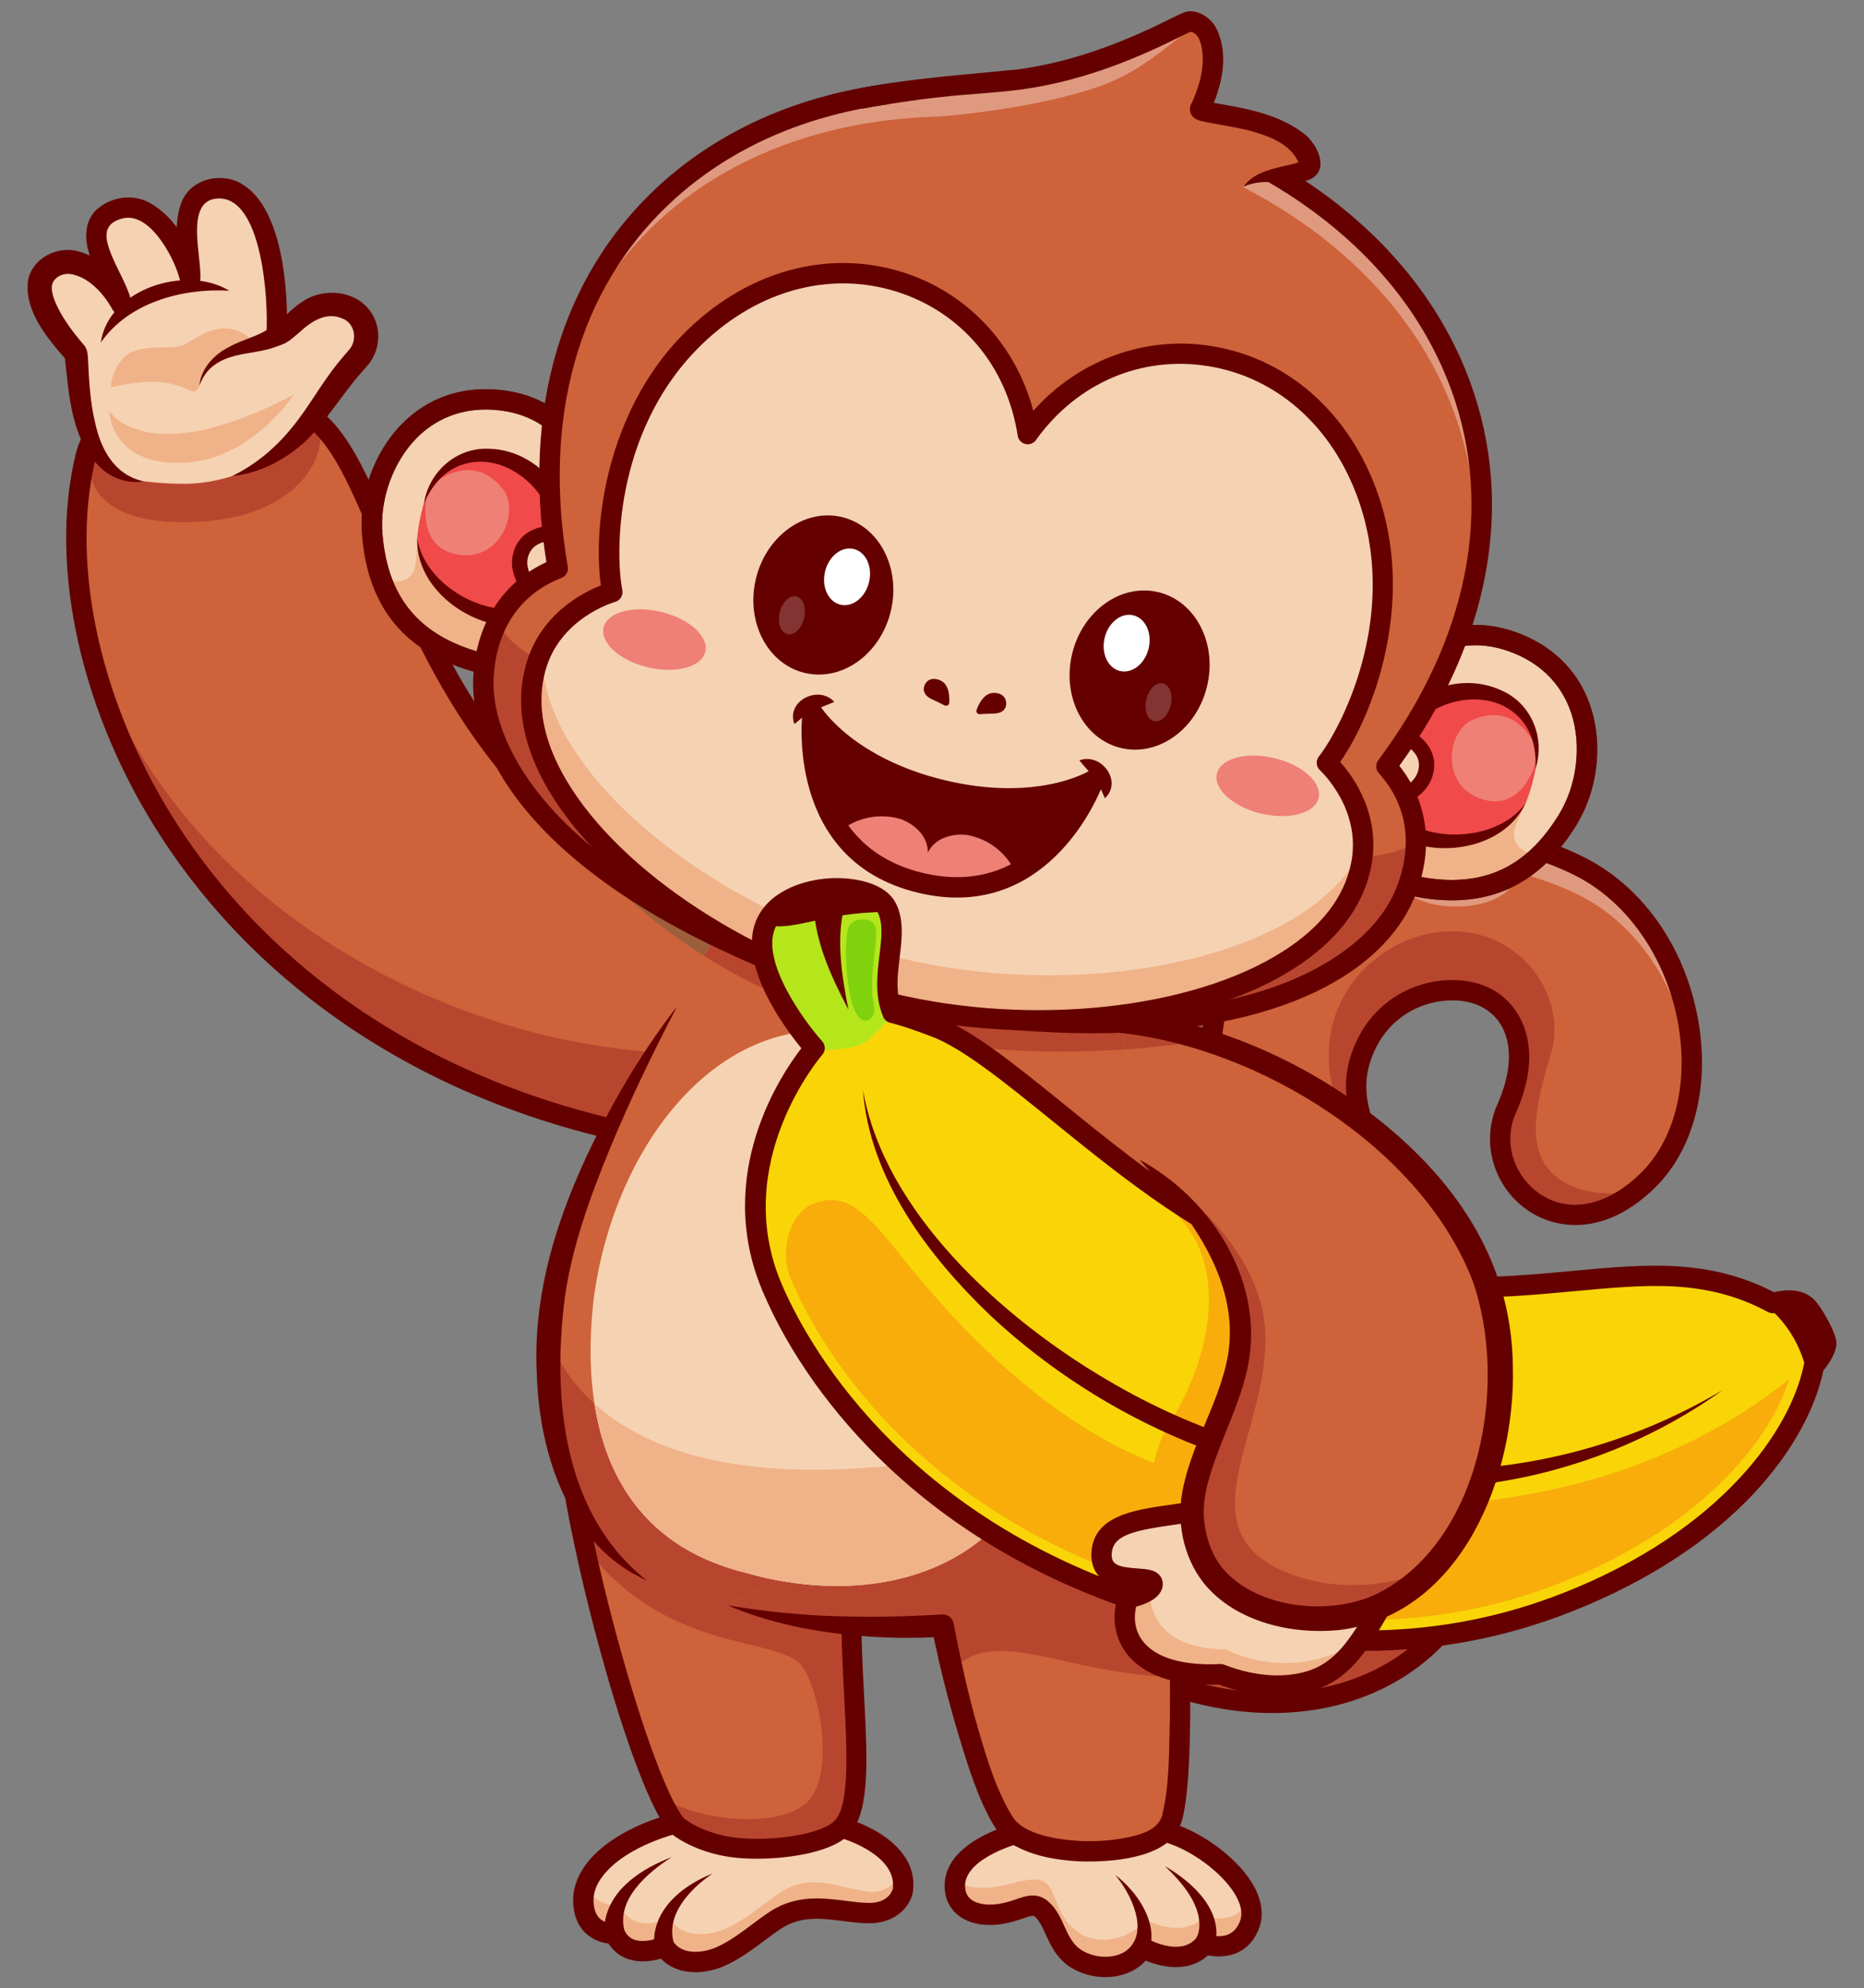 <?xml version="1.0" encoding="utf-8"?>
<!-- Generator: Adobe Illustrator 28.0.0, SVG Export Plug-In . SVG Version: 6.00 Build 0)  -->
<svg version="1.1" id="Layer_1" xmlns="http://www.w3.org/2000/svg" xmlns:xlink="http://www.w3.org/1999/xlink" x="0px" y="0px"
	 viewBox="0 0 781.37 833.39" style="enable-background:new 0 0 781.37 833.39;" xml:space="preserve">
<rect x="0" y="0" width="781.37" height="833.39" fill="#808080" stroke="none"/>
<style type="text/css">
	.st0{fill:#AD7E4F;}
	.st1{fill:#CE623A;}
	.st2{fill:#9C5F3C;}
	.st3{fill:#B8462F;}
	.st4{fill:#650000;}
	.st5{fill:#F5D2B2;}
	.st6{fill:#F0B288;}
	.st7{opacity:0.35;}
	.st8{fill:#FFFFFF;}
	.st9{fill:#F5CFB3;}
	.st10{fill:#DCAE95;}
	.st11{fill:#512717;}
	.st12{fill:#5E3519;}
	.st13{fill:#EE8075;}
	.st14{fill:#F04A4A;}
	.st15{fill:#B1CBD9;}
	.st16{fill:none;stroke:#512717;stroke-width:31.127;stroke-linecap:round;stroke-miterlimit:10;}
	.st17{fill:#F5D2B2;stroke:#5E3519;stroke-width:31.127;stroke-linecap:round;stroke-linejoin:round;stroke-miterlimit:10;}
	.st18{opacity:0.2;}
	.st19{fill:#F9D507;}
	.st20{fill:#F8AD0B;}
	.st21{fill:#F8B30B;}
	.st22{opacity:0.7;}
	.st23{fill:#B4E61B;}
	.st24{fill:#80D20D;}
</style>
<g>
	<g>
		<g>
			<path class="st0" d="M308.74,390.47C157.5,327.97,169.9,185.19,122.74,170.86c-30.86-10.44-79.25-11.44-86.97,20.91
				C13.9,283.36,85.6,442.5,274.03,476.86"/>
		</g>
		<g>
			<path class="st0" d="M308.74,390.47l-21.36,53.16l-13.35,33.23C131.17,450.81,55.41,353.04,36.65,267.36
				c-5.99-27.34-6.17-53.43-0.88-75.59c7.73-32.35,56.12-31.35,86.98-20.92C169.9,185.19,157.5,327.98,308.74,390.47z"/>
		</g>
		<g>
			<path class="st0" d="M308.74,390.47l-21.36,53.16l-13.35,33.23C131.17,450.81,55.41,353.04,36.65,267.36
				c-5.99-27.34-6.17-53.43-0.88-75.59c0.56-2.36,1.35-4.54,2.32-6.55c0-0.01,0-0.01,0-0.02c12.39-25.59,56.06-24.01,84.66-14.35
				c4.18,1.27,7.9,3.55,11.31,6.71C168.99,209.92,170.93,333.53,308.74,390.47z"/>
		</g>
		<g>
			<path class="st0" d="M308.74,390.47l-11.35,28.26l-10,24.91l-13.35,33.23C131.17,450.81,55.41,353.04,36.65,267.36
				c-5.99-27.34-6.17-53.43-0.88-75.59c0.56-2.36,1.35-4.54,2.32-6.55c0-0.01,0-0.01,0-0.02c12.39-25.59,56.06-24.01,84.66-14.35
				c4.18,1.27,7.9,3.55,11.31,6.71c26.29,24.34,33.9,100.35,94.76,160.74C248.83,358.19,274.62,376.38,308.74,390.47z"/>
		</g>
		<g>
			<path class="st0" d="M308.73,390.46l-8.01,19.95l-3.34,8.31l-10.01,24.91l-13.35,33.22C131.17,450.81,55.4,353.04,36.65,267.37
				c-5.99-27.33-6.17-53.43-0.89-75.6c0.57-2.35,1.35-4.53,2.32-6.54c0-0.01,0-0.01,0-0.02c12.4-25.59,56.07-24.02,84.66-14.35
				c4.18,1.27,7.9,3.56,11.3,6.71c24.02,22.23,32.45,87.63,80.16,144.81c4.5,5.4,9.35,10.72,14.6,15.93
				C248.83,358.19,274.62,376.38,308.73,390.46z"/>
		</g>
		<g>
			<path class="st1" d="M308.73,390.46l-8.01,19.95l-3.34,8.31l-10.01,24.91l-13.35,33.22C131.17,450.81,55.4,353.04,36.65,267.37
				c-5.99-27.33-6.17-53.43-0.89-75.6c0.57-2.35,1.35-4.53,2.32-6.54c0-0.01,0-0.01,0-0.02c12.4-25.59,56.07-24.02,84.66-14.35
				c4.18,1.27,7.9,3.56,11.3,6.71c24.02,22.23,32.45,87.63,80.16,144.81c4.5,5.4,9.35,10.72,14.6,15.93
				c0.17,0.17,0.34,0.33,0.51,0.5c19.75,19.5,45.09,37.34,78.44,51.25C308.09,390.19,308.41,390.33,308.73,390.46z"/>
		</g>
		<g>
			<path class="st2" d="M307.76,390.06l-5.9,14.68c-34.55-20.27-57.85-45.51-72.54-65.93C249.07,358.3,274.41,376.15,307.76,390.06z
				"/>
		</g>
		<g>
			<path class="st2" d="M516.93,434.26c-15.61,2.72-30.49,4.53-44.68,5.53l-2.2-16.78C485.12,424.29,501.11,428.19,516.93,434.26z"
				/>
		</g>
		<g>
			<path class="st2" d="M482.01,438.98c-84.12,8.02-144.57-11.61-186.89-38.34c16.06-28.56,47.56-73.53,83.47-66.53
				C459.23,349.84,476.78,397.96,482.01,438.98z"/>
		</g>
		<g>
			<path class="st3" d="M80.91,218.79c-45.17,1.46-45.51-21.77-42.83-33.56c0-0.01,0-0.01,0-0.02
				c12.39-25.59,56.06-24.01,84.66-14.35c4.18,1.27,7.9,3.55,11.31,6.71C137.26,193.63,122.73,217.43,80.91,218.79z"/>
		</g>
		<g>
			<path class="st3" d="M287.38,443.63l-13.35,33.23C131.17,450.81,55.41,353.04,36.65,267.36
				C69.92,372.52,176.58,432.6,269.16,440.6C276.07,441.2,282.12,442.23,287.38,443.63z"/>
		</g>
		<g>
			<path class="st4" d="M274.03,481.13c-0.25,0-0.51-0.02-0.77-0.07C184.88,464.94,111.91,418.83,67.8,351.2
				c-33.64-51.56-47.5-113.03-36.18-160.42c2.43-10.17,8.5-18,18.06-23.29c20.04-11.08,51.82-8.33,74.44-0.68
				c18.99,5.77,28.79,29.33,41.21,59.16c21.34,51.28,50.57,121.5,145.05,160.55c2.18,0.9,3.22,3.4,2.32,5.58
				c-0.9,2.18-3.4,3.21-5.58,2.32c-43.25-17.88-77.12-43.58-103.54-78.57c-22.5-29.81-35.6-61.29-46.13-86.59
				c-11.55-27.75-20.67-49.67-35.93-54.31c-20.29-6.86-50.03-9.75-67.69,0.02c-7.37,4.07-12.04,10.06-13.88,17.8
				c-10.79,45.19,2.63,104.11,35.03,153.78c42.82,65.64,113.79,110.43,199.84,126.12c2.32,0.42,3.86,2.65,3.43,4.97
				C277.85,479.69,276.05,481.13,274.03,481.13z"/>
		</g>
		<g>
			<g>
				<g>
					<path class="st5" d="M97.3,199.54c9.09-2.68,13.67-5.81,17.41-8.39c16.51-11.38,20.43-24.59,35.36-41.08
						c5.7-6.3,4.77-18.44-6.21-21.74c-14.56-4.36-22.51,11.26-27.94,12.34c1.23-17.68-2.53-66.98-27.57-61.36
						c-15.61,3.51-8.06,29.13-8.63,37.46c-2.08-9.25-14.95-36.82-32.81-28.12c-16.19,7.89,2.64,28.81,3.94,38.93
						c-6.49-13.5-21.54-23.45-31.25-14.26c-9.08,8.6,4.68,26.33,12,34.51c1.98,2.21-1.94,52.52,28.64,53.9c0,0,12.04,1.55,21.31,0.9
						C89.99,202.06,97.3,199.54,97.3,199.54z"/>
				</g>
				<g>
					<path class="st6" d="M107.46,144.04c-8.41,3.81-15.85-0.32-23.91,17.67c-3.48,7.77-5.22-7.13-36.76,0.65
						c-1.05-1.95,2.3-12.4,8.69-14.89c8.08-3.15,16.26-0.7,21.57-2.96C81.76,142.5,94.25,130.47,107.46,144.04z"/>
				</g>
				<g>
					<path class="st6" d="M123.1,165.45c0,0-17.82,27.4-46.16,28.51c-30.85,1.21-31.15-21.73-31.15-21.73S61.36,197.95,123.1,165.45
						z"/>
				</g>
				<g>
					<path class="st4" d="M97.3,199.54c9.97-4.88,18.07-11.73,24.96-20.15c6.92-8.36,12.18-18.21,19.11-26.89
						c1.67-2.09,3.56-4.24,5.3-6.27c3.24-4.2,1.93-11.09-3.49-12.85c-6.4-2.7-12.61,1.25-17.54,5.8c-2.78,2.25-5.09,4.88-9.03,5.71
						c-2.7,0.58-5.28-1.79-4.96-4.51c1-13.52-1.55-58.69-20.73-57.16c-13.61,1.08-6.25,24.64-6.95,33.85
						c-0.34,4.91-7.29,5.43-8.41,0.71c-1.72-6.69-5.22-13.49-9.49-18.89c-3.89-4.8-9.26-9.09-15.4-7.15
						c-6.63,2-7.11,6.56-4.71,13.09c1.8,5.11,4.82,10.33,7.08,15.57c1.38,3.31,4.4,10.27-1.5,11.5c-1.95,0.31-3.76-0.77-4.55-2.46
						c-3.71-6.57-9.62-13.07-16.98-14.52c-3.54-0.62-7.39,1.1-8.2,4.57c-0.31,1.54,0.1,3.9,1.01,6.27c1.86,4.79,5.06,9.73,8.62,14.3
						c1.19,1.54,2.47,3.07,3.74,4.54c0.33,0.37,0.61,0.81,0.84,1.25c0.68,1.34,0.79,3.35,0.87,4.49c0.4,9.01,0.88,17.9,2.91,26.52
						c2.46,11.51,8.12,22.19,20.43,24.89c-6.41,1.13-13.37-1.21-18.14-5.77c-12.42-11.95-13.14-30.89-14.94-46.31
						c0.12,0.46,0.52,1.09,0.82,1.4l-0.1-0.11l-0.2-0.22c-7.66-8.84-17.57-20.4-15.94-33.02c1.45-8.98,11.56-14.48,20.04-12.63
						c10.83,2.37,18.62,11.19,22.91,20.67c0,0-8.08,2.39-8.08,2.39c-1.68-7.03-6.34-13.28-8.7-20.47
						c-2.69-6.79-2.91-15.92,3.73-20.75c5.94-4.63,14.34-5.55,20.94-2.02c11.12,6.06,18.07,19.22,21.3,30.94
						c0,0-8.42,0.65-8.42,0.65c0.1-1.93-0.22-4.5-0.43-6.6c-0.77-7.87-1.89-15.85,0.58-23.72c2.8-9.93,14.46-14.01,23.73-10.14
						c19.36,8.62,21.71,46.44,20.83,64.94c0.01,0.02-5.1-4.48-5.1-4.48c3.63-2.93,6.99-7.04,11.44-9.89
						c8.74-6.22,22.8-5.16,29.09,4.35c4.33,6.57,3.84,15.28-0.91,21.48c-0.83,1.02-2.02,2.35-2.9,3.34
						c-8.31,9.33-14.54,20.2-23.67,29.13C119.7,192.6,108.7,198.53,97.3,199.54L97.3,199.54z"/>
				</g>
				<g>
					<path class="st4" d="M118.36,144.18c-9.47,4.84-20.88,2.57-29.29,9.44c-2.5,2.02-4.38,4.86-5.52,8.09
						c0.67-7.13,6.12-13.14,12.43-16.24c5.62-3.25,12.61-4.47,17.58-8.36C118.53,133.3,123.74,140.96,118.36,144.18L118.36,144.18z"
						/>
				</g>
			</g>
			<g>
				<path class="st4" d="M96.11,121.85c-19.61-1.16-42.22,4.9-53.86,21.74C45.45,121.1,78,110.82,96.11,121.85L96.11,121.85z"/>
			</g>
		</g>
	</g>
	<g>
		<g>
			<path class="st0" d="M468.18,696.52c74.07,39.34,155.3,9.99,159.99-75.62c5.59-101.89-80.19-134.36-55.09-183.93
				c11.35-22.41,37.7-26.01,51.04-18.17c11.96,7.04,17.46,23.46,7.49,45.74c-13.28,29.68,23.84,65.21,59.41,29.95
				c32.96-32.68,19.61-106.5-28.22-131.04c-35.46-18.19-84.94-19.83-121.97,10.86c-52.58,43.58-37.28,110.75,8.47,173.86
				c25.36,34.98,27.16,70.96,12.83,92.54c-14.22,21.42-43.99,26.32-75.68,11.53"/>
		</g>
		<g>
			<path class="st1" d="M468.18,696.52c74.07,39.35,155.29,9.99,159.99-75.62c2.9-52.73-18.69-86.88-36.72-114.42
				c-16.79-25.66-30.49-45.59-18.38-69.5c11.36-22.4,37.71-26,51.05-18.17c11.96,7.04,17.46,23.46,7.48,45.74
				c-12.61,28.19,20.25,61.67,54.06,34.73c1.78-1.42,3.56-3.01,5.35-4.78c32.95-32.67,19.61-106.51-28.23-131.04
				c-35.46-18.19-84.94-19.84-121.96,10.86c-52.58,43.58-37.28,110.75,8.47,173.86c25.35,34.98,27.16,70.97,12.83,92.55
				c-7.84,11.8-20.4,18.6-35.41,19.83c-12.22,1.02-26.04-1.65-40.26-8.29L468.18,696.52z"/>
		</g>
		<g class="st7">
			<path class="st8" d="M507.81,449.05c1.54-23.49,11.71-44.97,32.96-62.57c13.65-11.31,28.97-18.23,44.67-21.55
				c-0.14,0.54-0.22,1.1-0.22,1.67c-0.06,7.29,11.07,13.28,24.86,13.39c13.79,0.09,25.02-5.73,25.07-13.01
				c0.01-0.48-0.05-0.94-0.13-1.41c9.8,2.25,19.17,5.67,27.72,10.05c28.21,14.47,44.42,46.07,46.21,76.28
				c2.45-33.49-14.12-72.01-46.16-88.44c-35.46-18.19-84.94-19.84-121.96,10.86C515.96,394.92,506.27,420.8,507.81,449.05z"/>
		</g>
		<g>
			<path class="st3" d="M468.18,696.52c74.07,39.35,155.29,9.99,159.99-75.62c0,0-15.43,75.92-78.66,60.32
				c-12.4-3.06-19.2-11.28-22.8-20.68c-12.22,1.02-26.04-1.65-40.26-8.29L468.18,696.52z"/>
		</g>
		<g>
			<path class="st3" d="M591.46,506.47c-16.79-25.66-30.49-45.59-18.38-69.5c11.36-22.4,37.71-26,51.05-18.17
				c11.96,7.04,17.46,23.46,7.48,45.74c-12.61,28.19,20.25,61.67,54.06,34.73c-9.93,1.68-22.05,1.66-31.57-4.75
				c-16.05-10.82-10.14-32.09-3.87-53.28c7.26-24.57-14.51-54.6-47.57-50.52C565.47,395.33,527.35,445.98,591.46,506.47z"/>
		</g>
		<g>
			<path class="st4" d="M533.33,718.01c-21.82,0-44.97-5.94-67.15-17.72c-2.08-1.11-2.87-3.69-1.77-5.77
				c1.11-2.08,3.69-2.87,5.77-1.77c38.39,20.39,79.58,22.26,110.18,4.99c26.17-14.77,41.63-42.14,43.55-77.07
				c2.88-52.45-19.32-86.34-37.15-113.57c-16.33-24.94-30.44-46.48-17.48-72.05c5.59-11.04,15.16-19.02,26.95-22.48
				c10.59-3.1,22.1-2.13,30.06,2.56c11.73,6.9,21.18,24.44,9.22,51.16c-6.1,13.64,0.25,27.38,9.68,33.91
				c12.54,8.68,28.55,5.41,42.82-8.74c13.64-13.52,19.55-36.05,15.8-60.26c-4.35-28.08-20.81-52.59-42.97-63.96
				c-29.86-15.32-78.5-21.8-117.29,10.35c-23.68,19.62-34.15,45.16-31.12,75.9c2.73,27.68,16.67,59.55,40.32,92.17
				c24.61,33.95,29.69,72.18,12.94,97.41c-15.66,23.59-47.48,28.71-81.04,13.04c-2.14-1-3.06-3.54-2.06-5.67
				c1-2.14,3.54-3.06,5.67-2.06c29.52,13.78,57.12,9.84,70.31-10.03c14.76-22.23,9.76-56.64-12.73-87.67
				c-24.54-33.84-39.02-67.16-41.9-96.34c-3.33-33.74,8.17-61.77,34.16-83.31c42-34.8,94.47-27.88,126.64-11.37
				c24.92,12.78,42.68,39.05,47.51,70.25c4.16,26.9-2.65,52.18-18.23,67.63c-20.52,20.35-41.19,18.35-53.69,9.7
				c-14.38-9.95-19.68-28.63-12.62-44.42c8.07-18.04,5.87-33.48-5.75-40.32c-5.99-3.52-14.93-4.19-23.33-1.72
				c-9.51,2.79-17.23,9.23-21.74,18.14c-10.72,21.17,0.91,38.93,17.01,63.51c18.52,28.28,41.57,63.47,38.53,118.72
				c-2.08,37.94-19.09,67.78-47.88,84.03C569.36,713.75,551.81,718.01,533.33,718.01z"/>
		</g>
		<g>
			<path class="st8" d="M534.05,494.82"/>
		</g>
	</g>
	<g>
		<g>
			<path class="st5" d="M354.79,766.64c0,0,25.76,7.59,23.74,25.34c-0.28,2.45-3.6,10.24-15.07,9.87
				c-11.55-0.37-23.68-4.85-35.86,1.49c-6.85,3.57-16.07,12.72-25.9,16.88c-7.64,3.24-18.13,3.55-23.21-4.32
				c0,0-15.35,6.85-20.81-5.46c0,0-12.51,0.92-13.13-13.13c-0.91-20.76,34.23-36.33,60.63-35.87
				C320.79,761.71,354.79,766.64,354.79,766.64z"/>
		</g>
		<g>
			<path class="st5" d="M378.52,791.98c-0.27,2.44-3.6,10.24-15.06,9.87c-11.55-0.38-23.68-4.86-35.86,1.49
				c-6.85,3.57-16.07,12.72-25.91,16.88c-7.64,3.24-18.13,3.55-23.2-4.32c0,0-15.36,6.86-20.81-5.45c0,0-12.51,0.92-13.14-13.14
				c-0.1-2.37,0.26-4.67,1.04-6.88c5.95-17.22,36.19-29.4,59.59-29c15.6,0.27,49.61,5.21,49.61,5.21s17.74,5.23,22.61,17.15
				C378.41,786.23,378.87,788.96,378.52,791.98z"/>
		</g>
		<g>
			<path class="st6" d="M378.52,791.98c-0.27,2.44-3.6,10.24-15.06,9.87c-11.55-0.38-23.68-4.86-35.86,1.49
				c-6.85,3.57-16.07,12.72-25.91,16.88c-7.64,3.24-18.13,3.55-23.2-4.32c0,0-15.36,6.86-20.81-5.45c0,0-12.51,0.92-13.14-13.14
				c-0.1-2.37,0.26-4.67,1.04-6.88c3.23,8.77,14.3,8.34,14.3,8.34c5.45,12.31,20.81,5.46,20.81,5.46c5.07,7.86,15.56,7.55,23.2,4.32
				c9.83-4.17,19.04-13.32,25.91-16.88c12.18-6.36,23.13,0.2,34.65,1.18c7.92,0.69,11.5-4.47,12.95-9.06
				C378.41,786.23,378.87,788.96,378.52,791.98z"/>
		</g>
		<g>
			<path class="st4" d="M291.53,826.64c-5.4,0-10.64-1.66-14.49-5.7c-3.45,1-9.1,1.99-14.38-0.04c-3.15-1.21-5.74-3.37-7.6-6.3
				c-2.48-0.3-6.1-1.24-9.22-4.01c-3.45-3.07-5.32-7.47-5.57-13.09c-0.3-6.89,2.65-13.73,8.55-19.79
				c11.94-12.26,35.65-20.9,56.42-20.54c15.7,0.27,48.75,5.04,50.15,5.25c0.2,0.03,0.4,0.07,0.59,0.13
				c1.19,0.35,29.17,8.84,26.77,29.92c-0.63,5.5-6.43,14.07-19.45,13.65c-3.34-0.11-6.68-0.53-9.92-0.94
				c-8.3-1.06-16.14-2.05-23.83,1.95c-2.51,1.31-5.64,3.65-8.95,6.13c-5.15,3.86-11,8.24-17.26,10.89
				C299.67,825.71,295.56,826.64,291.53,826.64z M278.49,811.63c1.41,0,2.78,0.7,3.59,1.96c4.12,6.39,13.22,4.7,17.95,2.7
				c5.3-2.25,10.7-6.29,15.47-9.86c3.6-2.7,7-5.24,10.13-6.87c10.06-5.24,20.04-3.97,28.85-2.85c3.18,0.4,6.19,0.79,9.12,0.88
				c9.4,0.35,10.69-6.03,10.69-6.09c1.49-13.12-17.93-19.86-20.44-20.67c-3.56-0.51-34.4-4.86-48.74-5.11
				c-18.34-0.29-39.88,7.4-50.16,17.96c-4.27,4.39-6.33,8.91-6.13,13.46c0.14,3.19,1.04,5.56,2.66,7.03
				c2.41,2.19,5.9,2.03,5.94,2.03c1.76-0.09,3.45,0.91,4.17,2.53c0.94,2.12,2.3,3.5,4.14,4.21c3.93,1.51,9.41-0.2,11.02-0.92
				C277.31,811.75,277.9,811.63,278.49,811.63z"/>
		</g>
		<g>
			<path class="st4" d="M298.7,785.27c-9.41,6.39-20.13,17.61-16.03,29.76c0.77,2.25-0.42,4.7-2.67,5.47
				c-2.25,0.77-4.7-0.42-5.47-2.67c-0.53-2.27-0.43-4.68-0.19-6.97C276.08,798.08,287.6,789.71,298.7,785.27L298.7,785.27z"/>
		</g>
		<g>
			<path class="st4" d="M281.51,778.42c-10.15,6.53-23.44,17.89-19.64,31.23c0.68,2.27-0.61,4.66-2.88,5.34
				c-2.27,0.68-4.66-0.61-5.34-2.88c-0.48-2.41-0.3-4.95,0.05-7.34C256.42,791.09,269.52,783.05,281.51,778.42L281.51,778.42z"/>
		</g>
	</g>
	<g>
		<g>
			<path class="st5" d="M427.32,768.16c0,0-30,7.24-26.82,24.8c1.26,6.95,8.39,10.75,18.36,9.34c11.17-1.58,14.56-7.65,20.37,0.94
				c3.6,5.32,4.87,13.85,12.65,18.22c9.81,5.51,22.72,3.15,27.01-5.14c0,0,16.91,9.84,26.08-1.51c0,0,14.1,5.08,18.91-8.31
				c6-16.7-25.28-39.61-41.76-39.61C466.88,766.88,427.32,768.16,427.32,768.16z"/>
		</g>
		<g>
			<path class="st5" d="M523.88,806.5c-4.82,13.39-18.92,8.31-18.92,8.31c-9.17,11.35-26.08,1.51-26.08,1.51
				c-4.29,8.28-17.19,10.65-27.01,5.13c-7.78-4.36-9.05-12.9-12.65-18.21c-5.81-8.6-9.21-2.53-20.38-0.94
				c-9.96,1.41-17.09-2.39-18.35-9.34c-0.35-1.92-0.3-3.7,0.05-5.38c2.95-13.67,26.77-19.42,26.77-19.42s39.56-1.28,54.81-1.28
				c13.34,0,36.42,15.03,41.5,29.62C524.82,799.92,525.02,803.32,523.88,806.5z"/>
		</g>
		<g>
			<path class="st6" d="M523.88,806.5c-4.82,13.39-18.92,8.31-18.92,8.31c-9.17,11.35-26.08,1.51-26.08,1.51
				c-4.29,8.28-17.19,10.65-27.01,5.13c-7.78-4.36-9.05-12.9-12.65-18.21c-5.81-8.6-9.21-2.53-20.38-0.94
				c-9.96,1.41-17.09-2.39-18.35-9.34c-0.35-1.92-0.3-3.7,0.05-5.38c3.16,3.16,8.89,4.66,18.3,3.01
				c11.11-1.97,18.54-6.55,22.57,3.01c2.67,6.28,3.74,11.23,10.44,16.15c9.09,6.64,23.27,2.37,28.07-5.27c0,0,15.94,9.03,25.03-1.39
				c0,0,12.57,4.81,18.65-6.58C524.82,799.92,525.02,803.32,523.88,806.5z"/>
		</g>
		<g>
			<path class="st4" d="M463.37,828.7c-4.69,0-9.45-1.2-13.59-3.52c-6.57-3.69-9.3-9.68-11.49-14.5c-0.86-1.9-1.68-3.69-2.6-5.05
				c-2.14-3.16-2.14-3.16-6.86-1.54c-2.42,0.84-5.44,1.88-9.38,2.44c-12.15,1.72-21.46-3.42-23.16-12.81
				c-3.85-21.28,28.64-29.37,30.02-29.71c0.28-0.07,0.57-0.11,0.86-0.12c0.4-0.01,39.8-1.28,54.94-1.28
				c12.83,0,32.15,11.46,41.34,24.53c5.16,7.33,6.69,14.52,4.44,20.79c-1.77,4.94-4.79,8.43-8.95,10.4c-4.7,2.21-9.6,1.83-12.6,1.24
				c-7.77,7.18-18.89,5.23-26.07,2.19c-2.39,2.69-5.65,4.73-9.52,5.88C468.39,828.35,465.89,828.7,463.37,828.7z M432.9,794.47
				c3.2,0,6.53,1.44,9.86,6.37c1.32,1.95,2.33,4.16,3.3,6.3c1.93,4.25,3.76,8.26,7.9,10.59c4.38,2.46,9.75,3.11,14.35,1.73
				c3.15-0.94,5.56-2.76,6.78-5.11c0.54-1.04,1.48-1.81,2.6-2.14c1.12-0.33,2.33-0.18,3.34,0.41c0.13,0.07,13.87,7.83,20.62-0.5
				c1.14-1.41,3.06-1.94,4.77-1.33c1.67,0.58,10.28,3.07,13.44-5.74c1.61-4.47-0.96-9.53-3.39-12.99
				c-7.56-10.75-24.25-20.91-34.35-20.91c-14.09,0-49.6,1.11-54.18,1.26c-3.22,0.89-25.47,7.5-23.24,19.79
				c1.01,5.61,7.94,6.66,13.56,5.87c3.13-0.44,5.61-1.3,7.8-2.05C428.23,795.27,430.53,794.47,432.9,794.47z"/>
		</g>
		<g>
			<path class="st4" d="M467.47,785.84c10.91,8.25,21.38,25.11,10.88,37.75c0,0-6.14-5.93-6.14-5.93
				C482.12,809.73,474.06,793.68,467.47,785.84L467.47,785.84z"/>
		</g>
		<g>
			<path class="st4" d="M488.34,782.2c11.69,6.74,25.46,19.26,20.55,34.31c0,0-7.83-3.4-7.83-3.4c0.62-1.06,1.12-2.19,1.43-3.42
				C504.46,799.21,495.53,789.02,488.34,782.2L488.34,782.2z"/>
		</g>
	</g>
	<g>
		<g>
			<path class="st0" d="M362.08,640.12c-13.48,36.81,5.55,108.77-8.65,125.31c-6.61,7.92-29.82,10.53-44.44,9.07
				c-13.78-1.38-22.81-7.22-25.6-9.73c-16.87-21.28-46.71-136.03-46.12-171.36"/>
		</g>
		<g>
			<path class="st1" d="M353.43,765.43c-6.6,7.93-29.82,10.53-44.44,9.08c-13.77-1.37-22.8-7.21-25.6-9.74
				c-1.99-2.51-4.15-6.38-6.42-11.34c-10.87-23.65-24.22-66.1-32.35-105.99c-4.62-22.7-7.56-42.73-7.36-54.03l124.82,46.71
				C348.6,676.93,367.63,748.88,353.43,765.43z"/>
		</g>
		<g>
			<path class="st3" d="M353.43,765.43c-6.6,7.93-29.82,10.53-44.44,9.08c-13.77-1.37-22.8-7.21-25.6-9.74
				c-1.99-2.51-4.15-6.38-6.42-11.34c17.13,9.99,47.59,12.72,60.13,2.98c14.05-10.93,6.1-49.56-1.14-58.36
				c-10.28-12.49-57.6-4.69-91.34-50.6c-4.62-22.7-7.56-42.73-7.36-54.03l124.82,46.71C348.6,676.93,367.63,748.88,353.43,765.43z"
				/>
		</g>
	</g>
	<g>
		<g>
			<path class="st4" d="M317.21,779.06c-3.11,0-6.04-0.14-8.64-0.4c-14.21-1.42-24.28-7.45-27.98-10.78
				c-0.17-0.16-0.33-0.33-0.48-0.51c-17.7-22.34-47.61-139.22-47.03-174.03c0.04-2.29,1.9-4.11,4.18-4.11c0.02,0,0.05,0,0.07,0
				c2.31,0.04,4.15,1.94,4.11,4.25c-0.59,35.6,29.54,148.2,45,168.41c2.99,2.54,11.23,7.28,22.96,8.46
				c14.72,1.47,35.76-1.53,40.81-7.59c6.01-7,4.81-29.75,3.65-51.74c-1.31-24.85-2.79-53.02,4.28-72.33
				c0.79-2.17,3.19-3.28,5.36-2.49c2.17,0.79,3.28,3.2,2.49,5.36c-6.48,17.71-5.05,44.97-3.78,69.02
				c1.36,25.8,2.53,48.08-5.62,57.58C350,776.07,331.65,779.06,317.21,779.06z"/>
		</g>
	</g>
	<g>
		<path class="st9" d="M424.49,602.96c-5.84-4.15-11.81-12.33-11.43-28.5c0.62-26.16-0.53-46.14,10.92-55.55
			C424.18,551.53,426.63,582.06,424.49,602.96z"/>
	</g>
	<g>
		<path class="st9" d="M241.87,589.72c6.35,17.18,18.8,33.39,41.91,43.12c68.84,29,152.96,0.49,156.16-62.03
			c-7.87,28.04-30.85,59.53-92.84,63.95C282.61,639.38,247.56,597.21,241.87,589.72z"/>
	</g>
	<g>
		<path class="st10" d="M439.95,590.62c-8.53,65.35-69.61,85.06-127.01,68.67c-32.21-7.84-49.36-26.87-57.88-48.75
			c8.53,8.73,20.38,17.13,37.89,22.84c79.37,25.91,129.26-7.7,132.42-18.18c-14.11-10.94-36.45-67.81-10.18-95.42
			c5.54-5.82,8.09-6.54,16.38-6.96C440.65,543.24,442.07,574.38,439.95,590.62z"/>
	</g>
	<g>
		<path class="st1" d="M480.34,584.11c-0.95,30.46-6.48,44.69-9.64,51.73c0,0-54.56,48.71-105.27,45.33
			c-60.46-4.05-94.22-17.64-94.22-17.64c-34.16-20.69-43.07-63.09-41.01-101.94c0.28-5.34,0.78-10.61,1.43-15.76
			c4.49-34.84,27.81-85.05,52.17-122.88c0,0,42.76-99,94.81-88.85c91.45,17.84,101.75,77.36,105,120.91
			C487.93,513,480.15,578.29,480.34,584.11z"/>
	</g>
	<g>
		<path class="st3" d="M482.01,438.98c-84.12,8.02-144.57-11.61-186.89-38.34c16.06-28.56,47.56-73.53,83.47-66.53
			C459.23,349.84,476.78,397.96,482.01,438.98z"/>
	</g>
	<g>
		<path class="st3" d="M470.7,635.85c0,0-54.56,48.71-105.27,45.33c-60.46-4.05-94.22-17.64-94.22-17.64
			c-34.16-20.69-43.07-63.09-41.01-101.94c17.23,40.6,65.96,61.88,149.03,52.07c24.01-2.83,43.76-9.31,59.8-17.25
			c29.24-18.27,3.67-61.85,15.67-113.63c1.61-6.95,20.92,88.66,25.02,84.53C479.95,572.73,473.86,628.8,470.7,635.85z"/>
	</g>
	<g>
		<path class="st9" d="M439.03,596.42c-11.29,60.7-70.42,78.76-126.09,62.88c-42.78-10.42-58.99-40.56-63.73-70.92
			c24.89,22.57,67.83,32.64,130.01,25.3C403.23,610.83,422.99,604.35,439.03,596.42z"/>
	</g>
	<g>
		<path class="st11" d="M482.48,583.1c2.87,13.53,0.18,27.18-3.2,40.37c-1.21,4.43-2.79,8.85-4.68,13.05
			c-0.96,2.16-3.5,3.13-5.66,2.15c-2.15-0.97-3.11-3.5-2.14-5.65c3.5-7.73,5.57-15.94,6.93-24.33c1.01-8.68,2.08-17.22,4.49-25.77
			C478.81,580.75,482.09,580.89,482.48,583.1L482.48,583.1z"/>
	</g>
	<g>
		<path class="st4" d="M271.2,662.46c-32.57-14.26-45.09-52.78-46.15-85.94c-1.88-34.57,8.72-67.24,23.69-97.84
			c9.86-19.98,21.38-39.21,35.06-56.8c-10.29,19.69-19.87,39.56-28.27,59.85c-8.19,20.01-15.79,40.88-18.77,62.21
			C231.45,585.54,235.82,634.81,271.2,662.46L271.2,662.46z"/>
	</g>
	<g>
		<path class="st0" d="M488.85,581.88c3.27,29.09,10.76,169.37,1.1,183.19c-2.56,5.21-9.92,8.66-22.38,10.22
			c-19.78,2.49-36.98-1.99-43.71-7.86c-12.59-11.74-26.03-71.09-28.69-86.1c-17,1.09-54.96,2.08-90.21-8.5"/>
	</g>
	<g>
		<path class="st1" d="M489.96,765.07c-2.56,5.2-9.93,8.66-22.38,10.22c-19.78,2.49-36.98-1.99-43.71-7.86
			c-9.48-8.83-19.43-42.15-24.91-67.31c-1.8-8.28-3.11-15.06-3.77-18.78c-17.01,1.08-54.96,2.08-90.21-8.5l183.88-90.96
			c1.91,17.01,5.27,73.99,5.79,121.14C495.02,736.5,493.97,759.34,489.96,765.07z"/>
	</g>
	<g>
		<path class="st3" d="M494.65,703.03c-50.24-1.09-76.44-22.34-95.69-2.91c-1.8-8.28-3.11-15.06-3.77-18.78
			c-17.01,1.08-54.96,2.08-90.21-8.5l183.88-90.96C490.76,598.9,494.12,655.88,494.65,703.03z"/>
	</g>
	<g>
		<path class="st4" d="M493.09,581.41c4.1,46.02,5.93,92.06,5.84,138.26c-0.17,11.63-0.39,23.29-1.84,34.93
			c-0.74,4.49-1.08,8.79-3.64,12.92c-6.3,11.3-27.46,13.14-41.13,12.65c-9.78-0.55-20.29-2.29-28.87-7.71
			c-4.28-2.72-6.92-7.23-9.16-11.45c-3.28-6.38-5.69-12.85-7.93-19.36c-6.44-19.57-11.79-39.25-15.77-59.49c0,0,4.9,3.85,4.9,3.85
			c-11.53,0.73-23.1,0.66-34.61-0.32c-19.09-1.55-38.25-5.29-55.9-12.84c14.97,2.51,29.92,4.06,45.02,4.56
			c14.97,0.52,29.95,0.18,44.89-0.73c2.4-0.16,4.5,1.54,4.9,3.85c2.43,13.01,5.35,26.26,8.82,39.17
			c4.07,14.1,8.05,28.83,15.58,41.37c4.8,8.15,19.65,10.01,28.53,10.57c6.4,0.28,12.93-0.16,19.2-1.35
			c5.95-1.21,13.35-3.13,15.19-9.17c3.32-13.47,2.87-27.68,3.31-41.55c0.25-30.51-0.92-61.12-2.51-91.61
			c-0.86-15.18-1.73-30.57-3.28-45.64C484.11,576.82,492.3,575.72,493.09,581.41L493.09,581.41z"/>
	</g>
	<g>
		<g>
			<g>
				<path class="st5" d="M247.44,204.74c0,0-3.34-34.52-39.99-37.22c-35.2-2.59-53.54,30.42-51.41,56.42
					c2.25,27.32,15.35,42.74,35.99,50.9c21.57,8.53,44.95,4.97,44.95,4.97L247.44,204.74z"/>
			</g>
			<g>
				<path class="st5" d="M236.99,279.82c0,0-23.38,3.56-44.95-4.96c-15.52-6.13-26.78-16.37-32.35-32.66
					c-1.86-5.4-3.09-11.45-3.64-18.24c-2.15-26,16.2-59.01,51.4-56.43c36.65,2.71,39.99,37.21,39.99,37.21l-3.07,22.05
					L236.99,279.82z"/>
			</g>
			<g>
				<path class="st6" d="M236.99,279.82c0,0-23.38,3.56-44.95-4.96c-15.52-6.13-26.78-16.37-32.35-32.66
					c4.31,1.86,9.74,2.81,13.13-1.71c3.2-4.26,0.19-13.78,4.89-29.54c5-16.78,41.87-30.28,66.66,15.85L236.99,279.82z"/>
			</g>
			<g>
				<path class="st12" d="M224.81,284.84c-9.14,0-21.96-1.12-34.35-6.02c-23.78-9.4-36.44-27.24-38.68-54.52
					c-1.39-16.95,5.05-34.85,16.81-46.72c10.4-10.48,23.93-15.43,39.16-14.31c39.78,2.93,43.89,40.68,43.93,41.06l0.05,0.5
					l-10.96,78.73l-3.15,0.48C237.18,284.11,232.19,284.84,224.81,284.84z M203.63,171.65c-11.22,0-21.18,4.09-28.96,11.94
					c-9.9,9.99-15.54,25.69-14.37,40.01c1.98,24.06,12.56,39.08,33.31,47.28c15.78,6.24,32.76,5.64,39.61,5.06l9.92-71.24
					c-0.54-4.02-5.3-30.66-36-32.92C205.95,171.7,204.78,171.65,203.63,171.65z"/>
			</g>
			<g>
				<path class="st4" d="M224.81,284.84c-9.14,0-21.96-1.12-34.35-6.02c-23.78-9.4-36.44-27.24-38.68-54.52
					c-1.39-16.95,5.05-34.85,16.81-46.72c10.4-10.48,23.93-15.43,39.16-14.31c39.78,2.93,43.89,40.68,43.93,41.06l0.05,0.5
					l-10.96,78.73l-3.15,0.48C237.18,284.11,232.19,284.84,224.81,284.84z M203.63,171.65c-11.22,0-21.18,4.09-28.96,11.94
					c-9.9,9.99-15.54,25.69-14.37,40.01c1.98,24.06,12.56,39.08,33.31,47.28c15.78,6.24,32.76,5.64,39.61,5.06l9.92-71.24
					c-0.54-4.02-5.3-30.66-36-32.92C205.95,171.7,204.78,171.65,203.63,171.65z"/>
			</g>
			<g>
				<path class="st13" d="M174.92,225.67c1.96,29.23,49.51,47.66,61.57,18.36l2.32-9.72c-1.02-45.91-50.3-58.31-61.1-23.36
					c0,0-0.9,3.15-1.7,7.1C175.3,221.57,174.92,225.67,174.92,225.67z"/>
			</g>
			<g>
				<path class="st13" d="M238.8,234.31l-2.32,9.72c-12.05,29.3-59.6,10.87-61.57-18.36c0,0,0.39-4.09,1.09-7.62
					c0.8-3.94,1.7-7.1,1.7-7.1c0.39-1.27,0.83-2.48,1.34-3.62c0.65-1.55,1.4-2.99,2.23-4.32
					C196.58,178.37,237.88,192.32,238.8,234.31z"/>
			</g>
			<g>
				<path class="st14" d="M238.8,234.31l-2.32,9.72c-12.05,29.3-59.6,10.87-61.57-18.36c0,0,0.39-4.09,1.09-7.62
					c0.8-3.94,1.7-7.1,1.7-7.1c0.39-1.27,0.83-2.48,1.34-3.62c0,0-5.35,22.16,12.93,25.14c18.05,2.94,25.9-18.35,18.93-27.35
					c-13.08-16.87-29.62-2.1-29.62-2.1s0,0-0.01,0C196.58,178.37,237.88,192.32,238.8,234.31z"/>
			</g>
			<g>
				<path class="st4" d="M174.92,225.67c3.83,25.24,46.55,42.34,57.47,17.38c0,0,2.28-9.73,2.28-9.73l-0.12,1.08
					c-0.17-7.54-1.72-14.99-5.03-21.57c-6.22-13.02-21.39-22.98-35.91-18c-3.51,1.19-6.75,3.32-9.42,6.14
					c-2.7,2.8-4.81,6.25-6.47,9.97c2.12-13.16,13.42-23.37,27.08-22.86c23.73,0.53,39.16,25.24,38.16,47.22c0,0-2.36,9.71-2.36,9.71
					C226.96,279.41,173.73,257.53,174.92,225.67L174.92,225.67z"/>
			</g>
			<g>
				<path class="st5" d="M232.29,255.22c-6.21-3.29-16.41-12.5-14.14-22.17c3.09-13.16,20.73-8.94,20.73-8.94"/>
				<path class="st4" d="M230.79,258.05c-7.5-3.97-18.41-14.46-15.76-25.73c0.96-4.09,3.16-7.22,6.52-9.3
					c7.33-4.52,17.64-2.13,18.07-2.03l-1.49,6.23c-0.59-0.14-14.56-3.29-16.87,6.56c-1.71,7.27,6.46,15.4,12.52,18.61L230.79,258.05
					z"/>
			</g>
		</g>
		<g>
			<g>
				<path class="st5" d="M584.28,285.19c0,0,18.58-29.28,52.49-15.13c32.58,13.59,34.02,51.33,20.36,73.56
					c-14.35,23.36-33,31.19-55.11,29.14c-23.09-2.14-42.34-15.88-42.34-15.88L584.28,285.19z"/>
			</g>
			<g>
				<path class="st5" d="M559.67,356.89c0,0,19.25,13.74,42.34,15.88c16.61,1.54,31.28-2.5,43.62-14.52
					c4.1-3.97,7.94-8.82,11.49-14.63c13.67-22.23,12.22-59.96-20.35-73.56c-33.92-14.15-52.49,15.12-52.49,15.12l-7.22,21.06
					L559.67,356.89z"/>
			</g>
			<g>
				<path class="st6" d="M559.67,356.89c0,0,19.25,13.74,42.34,15.88c16.61,1.54,31.28-2.5,43.62-14.52
					c-4.69-0.29-9.96-1.89-10.94-7.46c-0.93-5.24,6.06-12.38,8.99-28.56c3.12-17.23-23.66-45.93-66.63-15.98L559.67,356.89z"/>
			</g>
			<g>
				<path class="st12" d="M608.63,377.36c-2.28,0-4.61-0.11-7-0.33c-23.97-2.22-43.61-16.07-44.43-16.65l-2.59-1.85l25.8-75.19
					l0.27-0.43c0.21-0.32,20.93-32.14,57.74-16.78c14.09,5.88,23.93,16.41,28.47,30.47c5.13,15.9,2.79,34.78-6.11,49.27
					C647.78,367,630.67,377.36,608.63,377.36z M564.79,355.13c5.86,3.62,20.79,11.83,37.62,13.39c22.22,2.06,38.45-6.56,51.08-27.13
					c7.52-12.24,9.58-28.79,5.26-42.18c-3.75-11.6-11.92-20.32-23.63-25.21c-28.57-11.93-44.71,9.74-46.99,13.09L564.79,355.13z"/>
			</g>
			<g>
				<path class="st4" d="M608.63,377.36c-2.28,0-4.61-0.11-7-0.33c-23.97-2.22-43.61-16.07-44.43-16.65l-2.59-1.85l25.8-75.19
					l0.27-0.43c0.21-0.32,20.93-32.14,57.74-16.78c14.09,5.88,23.93,16.41,28.47,30.47c5.13,15.9,2.79,34.78-6.11,49.27
					C647.78,367,630.67,377.36,608.63,377.36z M564.79,355.13c5.86,3.62,20.79,11.83,37.62,13.39c22.22,2.06,38.45-6.56,51.08-27.13
					c7.52-12.24,9.58-28.79,5.26-42.18c-3.75-11.6-11.92-20.32-23.63-25.21c-28.57-11.93-44.71,9.74-46.99,13.09L564.79,355.13z"/>
			</g>
			<g>
				<path class="st13" d="M639.51,336.63c-14.96,25.19-65.71,20.14-63.22-11.45l2.32-9.72c21.66-40.49,71.22-29.28,65.06,6.77
					c0,0-0.62,3.22-1.7,7.1C641.02,332.81,639.51,336.63,639.51,336.63z"/>
			</g>
			<g>
				<path class="st13" d="M578.62,315.47l-2.32,9.72c-2.49,31.58,48.26,36.64,63.22,11.44c0,0,1.5-3.82,2.47-7.3
					c1.07-3.88,1.7-7.1,1.7-7.1c0.22-1.31,0.38-2.59,0.44-3.83c0.12-1.68,0.11-3.3-0.04-4.86
					C641.57,284.65,598.42,278.43,578.62,315.47z"/>
			</g>
			<g>
				<path class="st14" d="M578.62,315.47l-2.32,9.72c-2.49,31.58,48.26,36.64,63.22,11.44c0,0,1.5-3.82,2.47-7.3
					c1.07-3.88,1.7-7.1,1.7-7.1c0.22-1.31,0.38-2.59,0.44-3.83c0,0-5.24,22.18-22.89,16.58c-17.43-5.54-14.81-28.07-4.53-32.96
					c19.29-9.14,27.37,11.51,27.37,11.51s0,0,0.01,0C641.57,284.65,598.42,278.43,578.62,315.47z"/>
			</g>
			<g>
				<path class="st4" d="M639.51,336.63c-13.34,28.96-70.71,24.42-67.32-12.43c0,0,2.28-9.73,2.28-9.73
					c9.08-20.08,33.93-35.13,55.38-24.88c12.41,5.72,17.88,19.93,13.82,32.63c0.2-4.06-0.13-8.1-1.26-11.81
					c-1.12-3.72-3.04-7.08-5.63-9.73c-10.7-11.01-28.74-8.98-40.17-0.18c-5.92,4.37-10.68,10.31-14.23,16.96l0.39-1.02l-2.36,9.71
					C578.86,353.37,624.69,357.42,639.51,336.63L639.51,336.63z"/>
			</g>
			<g>
				<path class="st5" d="M574.98,337.07c7.03-0.13,20.29-3.73,22.64-13.38c3.19-13.13-14.45-17.35-14.45-17.35"/>
				<path class="st4" d="M575.04,340.27l-0.11-6.4c6.86-0.12,17.82-3.68,19.58-10.94c0.58-2.4,0.3-4.49-0.86-6.39
					c-3.07-5.02-11.15-7.07-11.23-7.09l1.49-6.23c0.44,0.1,10.71,2.63,15.2,9.97c2.07,3.38,2.61,7.16,1.62,11.24
					C597.99,335.69,583.52,340.12,575.04,340.27z"/>
			</g>
		</g>
		<g>
			<path class="st15" d="M486.63,299.42"/>
		</g>
		<g>
			<path class="st16" d="M378.88,400.74"/>
		</g>
		<g>
			<path class="st14" d="M404.58,132.51"/>
		</g>
		<g class="st7">
			<path class="st8" d="M574.53,338c-0.48-0.4-0.96-0.79-1.46-1.17c7.14-6.67,13.6-15.01,19.25-24.36
				C587.16,322.01,581.19,330.74,574.53,338z"/>
		</g>
		<g>
			<path class="st0" d="M373.85,420.66c145.22,25.72,201.74-14.28,214.99-45.82c8.63-20.53,5.06-39.54-7.67-53.64
				c86.77-116.3,25.31-241.99-117.63-276.13s-254.56,50.2-229.72,193.17c-17.73,6.83-29.5,22.17-31.09,44.38
				c-2.43,34.13,29.91,95.35,171.08,138.03L373.85,420.66z"/>
		</g>
		<g>
			<path class="st1" d="M588.85,374.84c-13.26,31.55-69.78,71.54-215,45.82l-0.03-0.01c-141.17-42.68-173.51-103.9-171.09-138.03
				c0.59-8.18,2.55-15.43,5.69-21.67c5.38-10.69,14.19-18.4,25.4-22.71C208.97,95.28,320.59,10.93,463.53,45.07
				C606.48,79.21,667.94,204.9,581.17,321.2c8.01,8.89,12.41,19.71,12.39,31.64C593.56,359.84,592.04,367.24,588.85,374.84z"/>
		</g>
		<g class="st7">
			<path class="st8" d="M615.33,253.48c18-89.35-43.82-170.67-154.5-197.1c-110.67-26.43-202.58,18.16-226.88,106
				C253.26,67.11,348.21,17.53,463.53,45.07C578.87,72.62,641.16,159.76,615.33,253.48z"/>
		</g>
		<g>
			<path class="st3" d="M588.85,374.84c-13.26,31.55-69.78,71.54-215,45.82l-0.03-0.01c-141.17-42.68-173.51-103.9-171.09-138.03
				c0.59-8.18,2.55-15.43,5.69-21.67c12.79,21.46,46.68,34.11,197.19,26.4c131.02,75.03,166.86,78.94,187.95,65.49
				C593.56,359.84,592.04,367.24,588.85,374.84z"/>
		</g>
		<g>
			<path class="st4" d="M458.24,433.08c-24.66,0-52.94-2.51-85.14-8.22c-0.1-0.02-0.21-0.04-0.31-0.07l-0.03-0.01
				c-0.06-0.01-0.12-0.03-0.18-0.05c-132.98-40.2-177.13-99.93-174.11-142.42c1.54-21.63,12.62-38.46,30.58-46.7
				c-10.19-63.66,6.02-119.14,45.82-156.53c45.02-42.29,114.14-56.21,189.66-38.17c75.51,18.04,130.89,61.68,151.94,119.75
				c18.6,51.34,7.99,108.16-29.86,160.34c12.3,15.47,14.57,35.49,6.17,55.48C580.16,406.52,538.37,433.08,458.24,433.08z
				 M374.83,416.5c64.03,11.32,116.08,10.87,154.71-1.34c27.65-8.74,47.83-24.04,55.36-41.97c7.67-18.25,5.22-35.7-6.91-49.12
				c-1.37-1.51-1.47-3.78-0.25-5.41c37.71-50.55,48.61-105.62,30.69-155.06c-20.05-55.32-73.23-97-145.89-114.36
				c-72.67-17.36-138.94-4.2-181.83,36.09c-38.33,36.01-53.49,90.06-42.69,152.2c0.35,2.01-0.77,3.98-2.67,4.72
				c-16.88,6.5-26.96,20.95-28.36,40.7c-1.38,19.4,9.71,42.17,30.42,62.46C266.36,373.73,312.59,397.66,374.83,416.5z"/>
		</g>
		<g>
			<path class="st0" d="M521.36,78.21c9.47-8.38,30.4-2.03,27.43-11.28c-5.96-18.56-46.9-18.8-45.71-21.23
				c9.48-19.35,5.46-36.55-4.29-36.73c-2.89-0.05-34.21,20.02-74.15,24.67c-15.89,1.85-30.24,1.55-64.03,7.71L521.36,78.21z"/>
		</g>
		<g>
			<path class="st1" d="M521.36,78.21L394.35,49.08l-33.74-7.73c33.79-6.16,48.14-5.85,64.03-7.7
				c39.95-4.65,71.25-24.73,74.15-24.67c3.38,0.06,6.07,2.17,7.74,5.7c3.17,6.65,2.75,18.38-3.45,31.02
				c-1.19,2.44,39.75,2.67,45.71,21.23C551.76,76.18,530.83,69.83,521.36,78.21z"/>
		</g>
		<g class="st7">
			<path class="st8" d="M506.54,14.67c-6.63-10.61-17.73,11.78-45.84,21.59c-28.11,9.81-67.23,12.62-67.23,12.62l-32.86-7.53
				c33.79-6.16,48.14-5.85,64.03-7.7c39.95-4.65,71.25-24.73,74.15-24.67C502.17,9.03,504.86,11.13,506.54,14.67z"/>
		</g>
		<g>
			<path class="st4" d="M521.36,78.21c3.35-5.05,9.9-6.94,15.51-8.3c2.29-0.64,6.56-1.14,8.38-2.42c0.09-0.12-0.33,0.1-0.55,0.57
				c-0.22,0.47-0.13,0.65-0.21,0.47c-5.03-12.78-25.82-14.79-37.89-17.16c-1.98-0.43-3.7-0.54-5.61-1.65
				c-2.07-1.22-2.9-4.08-1.54-6.34c3.11-6.54,5.24-14.01,4.63-21.24c-0.48-3.63-1.31-8.14-5.11-8.87c0,0-0.25-0.02-0.25-0.02
				c0.01,0-0.06,0,0.01,0c0.12,0.01,0.56-0.03,0.57-0.04l0.16-0.03c-1.38,0.49-4.58,2.15-5.99,2.81
				c-20.32,10.16-42.23,18.37-65.21,21.5c-11.34,1.5-22.52,1.91-33.78,3.18c-11.08,1.18-22.11,2.89-33.13,4.89l-1.53-8.4
				c21.96-4.43,45.26-5.83,67.27-8.13c21.92-3,42.8-10.82,62.61-20.71c1.48-0.71,4.44-2.21,5.96-2.83c0.84-0.35,2.15-0.84,3.26-0.77
				c4.48-0.01,8.74,3.1,10.76,6.83c5.86,11.43,2.45,24.58-2.55,35.52c0,0-0.24,0.51-0.24,0.51c0.17-0.29,0.48-1.24,0.39-2.07
				c-0.06-0.86-0.42-1.57-0.67-1.95c-0.71-0.94-1.01-1.01-1.39-1.22c0.91,0.28,1.88,0.44,2.89,0.63
				c13.06,2.31,26.72,4.37,37.83,12.54c6.88,4.84,12.58,17.78,0.72,20.49C538.11,77.56,529.57,74.48,521.36,78.21L521.36,78.21z"/>
		</g>
		<g>
			<path class="st5" d="M373.8,420.59c81.48,19.46,185.31-2.27,196.73-57.82c4.46-21.67-9.11-38.23-14.31-43.05
				c12.17-15.58,32.95-61.56,18.51-107.83c-22.65-72.59-105.32-83.73-143.93-29.95l0.04,0.01c-10.14-65.42-88.92-92.85-141.93-38.32
				c-33.79,34.75-36.03,85.16-32.22,104.55c-6.81,1.95-26.4,10.59-32.21,31.94c-14.92,54.72,67.88,121.02,149.36,140.48
				L373.8,420.59z"/>
		</g>
		<g>
			<path class="st6" d="M373.84,420.6l-0.04-0.01c-81.47-19.47-164.24-85.77-149.32-140.47c0.73-2.68,1.68-5.15,2.79-7.44
				c-1.9,52.18,75.13,110.97,151.03,129.11l0.04,0.01c75.91,18.12,171.19,0.48,193.07-46.92c-0.05,2.54-0.32,5.18-0.88,7.9
				C559.11,418.31,455.31,440.05,373.84,420.6z"/>
		</g>
		<g>
			<path class="st4" d="M435.16,431.9c-20.85,0-42.1-2.32-62.27-7.13c-0.01,0-0.03-0.01-0.04-0.01
				c-59.98-14.32-118.67-52.68-142.73-93.27c-10.94-18.46-14.23-36.12-9.76-52.49c5.81-21.34,23.6-30.54,31.53-33.66
				c-3.52-25.03,2.46-72.29,33.96-104.68c26.06-26.8,60.76-36.69,92.84-26.47c26.93,8.59,47.15,30.38,54.46,57.99
				c19-21.32,46.88-31.63,74.79-27.12c33.23,5.37,59.72,29.88,70.86,65.56c13.46,43.13-2.55,87.99-17.01,108.73
				c5.67,6.37,17.37,22.61,12.91,44.28c-3.42,16.62-14.33,30.89-32.43,42.41C515.87,422.85,476.31,431.9,435.16,431.9z
				 M374.76,416.43c0.01,0,0.02,0.01,0.03,0.01c57.91,13.83,124.89,6.59,162.9-17.6c16.08-10.23,25.72-22.66,28.65-36.93
				c4.61-22.4-12.3-38.39-13.03-39.06c-1.63-1.51-1.83-4.01-0.46-5.76c9.31-11.92,32.57-56.6,17.8-103.93
				c-10.15-32.53-34.1-54.84-64.07-59.68c-27.92-4.51-54.78,6.87-71.97,30.46c-0.22,0.43-0.52,0.82-0.89,1.15
				c-1.05,0.96-2.51,1.34-3.89,1.01c-1.38-0.33-2.53-1.34-3.02-2.67c-0.16-0.42-0.24-0.85-0.27-1.29
				c-4.64-28.87-23.47-51.21-50.46-59.82c-28.92-9.23-60.37-0.15-84.12,24.28c-34.56,35.54-34.01,85.91-31.09,100.75
				c0.43,2.18-0.88,4.32-3.01,4.93c-0.95,0.27-23.26,6.89-29.27,28.95c-3.83,14.06-0.85,29.5,8.87,45.89
				C260.43,365.88,316.88,402.59,374.76,416.43z"/>
		</g>
		<g>
			<path class="st17" d="M431.29,180.1"/>
		</g>
		<g>
			<path class="st4" d="M410.72,299.34c-0.97,0.07-1.68-0.87-1.35-1.79c0.99-2.74,3.28-7.33,7.52-7.13
				c5.62,0.27,5.23,5.12,4.45,6.42c-0.91,1.52-2.5,2.27-5.33,2.27C414.27,299.13,412.22,299.23,410.72,299.34z"/>
		</g>
		<g>
			<path class="st4" d="M395.96,295.67c0.86,0.45,1.89-0.13,1.95-1.1c0.19-2.91-0.09-8.03-4.06-9.53c-5.26-1.98-6.83,2.62-6.63,4.12
				c0.23,1.76,1.39,3.07,3.99,4.2C392.8,294.06,394.63,294.97,395.96,295.67z"/>
		</g>
		<g>
			
				<ellipse transform="matrix(0.232 -0.973 0.973 0.232 -50.32 472.757)" class="st13" cx="274.32" cy="268.26" rx="11.94" ry="21.91"/>
		</g>
		<g>
			
				<ellipse transform="matrix(0.232 -0.973 0.973 0.232 87.354 770.02)" class="st13" cx="531.47" cy="329.67" rx="11.94" ry="21.91"/>
		</g>
		<g>
			<g>
				<g>
					
						<ellipse transform="matrix(0.232 -0.973 0.973 0.232 22.433 527.201)" class="st4" cx="344.99" cy="249.4" rx="33.57" ry="29.07"/>
				</g>
			</g>
			<g>
				<g>
					
						<ellipse transform="matrix(0.232 -0.973 0.973 0.232 37.47 531.022)" class="st8" cx="354.93" cy="241.79" rx="12" ry="9.48"/>
				</g>
			</g>
			<g class="st18">
				<g>
					
						<ellipse transform="matrix(0.232 -0.973 0.973 0.232 4.061 520.907)" class="st8" cx="331.82" cy="257.88" rx="8.12" ry="5.25"/>
				</g>
			</g>
		</g>
		<g>
			<g>
				<g>
					
						<ellipse transform="matrix(0.233 -0.973 0.973 0.233 92.987 679.976)" class="st4" cx="477.5" cy="281.05" rx="33.57" ry="29.07"/>
				</g>
			</g>
			<g>
				<g>
					
						<ellipse transform="matrix(0.233 -0.973 0.973 0.233 99.794 666.049)" class="st8" cx="472.08" cy="269.77" rx="12" ry="9.48"/>
				</g>
			</g>
			<g class="st18">
				<g>
					
						<ellipse transform="matrix(0.233 -0.973 0.973 0.233 85.911 698.047)" class="st8" cx="485.42" cy="294.57" rx="8.12" ry="5.25"/>
				</g>
			</g>
		</g>
		<g>
			<g>
				<path class="st4" d="M385.9,370.05c53.29,12.73,72.56-43.12,72.56-43.12s-22.43,14.02-63.28,4.26
					c-40.85-9.76-54.53-32.4-54.53-32.4S332.6,357.32,385.9,370.05z"/>
			</g>
			<g>
				<path class="st13" d="M425.83,365.96c-10.39,5.44-23.55,8-39.93,4.09c-16.4-3.92-26.98-12.16-33.78-21.71
					c6.47-5.23,15.22-7.51,23.95-5.43c5.74,1.37,10.63,4.43,14.28,8.54c5.11-2.02,10.86-2.53,16.58-1.16
					C415.65,352.38,422.43,358.37,425.83,365.96z"/>
			</g>
			<g>
				<path class="st4" d="M401.19,376.21c-5.07,0-10.49-0.62-16.29-2.01c-56.4-13.47-48.57-75.37-48.48-75.99
					c0.25-1.79,1.6-3.23,3.37-3.6c1.77-0.36,3.58,0.42,4.52,1.98c0.12,0.2,13.49,21.29,51.86,30.46
					c38.37,9.16,59.83-3.61,60.04-3.74c1.54-0.94,3.51-0.82,4.91,0.31c1.41,1.13,1.96,3.01,1.37,4.72
					C462.31,328.86,445.4,376.21,401.19,376.21z M344.47,309.87c0.49,16.51,6.39,47.43,42.42,56.03
					c36.03,8.6,55.26-16.31,63.16-30.82c-10.86,3.4-29.78,6.5-55.86,0.27C368.11,329.12,352.62,317.81,344.47,309.87z"/>
			</g>
			<g>
				<path class="st4" d="M405.01,349.91c-2.61-0.34-12.28-0.34-16.08,7.47c0.14-8.69-8.49-13.06-10.97-13.93l4.74-7.61l10.03,5.62
					l11.49-0.48L405.01,349.91z"/>
			</g>
			<g>
				<path class="st4" d="M452.46,318.71c9.12-3.45,18.31,8.83,10.69,15.87c-1.35-2.99-2.34-5.89-4.32-8.33
					C456.89,323.64,454.78,321.62,452.46,318.71L452.46,318.71z"/>
			</g>
			<g>
				<path class="st4" d="M349.71,294.17c-4.68,2.17-8.51,2.99-12.49,5.9c-1.5,1-2.61,2.22-4.22,3.42
					C329.39,293.77,343.13,286.97,349.71,294.17L349.71,294.17z"/>
			</g>
		</g>
	</g>
	<g>
		<path class="st5" d="M312.93,659.29c57.41,16.38,118.49-3.33,127.01-68.67c4.73-36.3-8.17-147.06-85.02-157.93
			c-53.58-7.58-96.56,45.99-105.81,109.85C244.21,580.93,247.32,643.31,312.93,659.29z"/>
	</g>
	<g>
		<path class="st6" d="M439.03,596.42c-11.29,60.7-70.42,78.76-126.09,62.88c-42.78-10.42-58.99-40.56-63.73-70.92
			c24.89,22.57,67.83,32.64,130.01,25.3C403.23,610.83,422.99,604.35,439.03,596.42z"/>
	</g>
	<g>
		<g>
			<g>
				<path class="st19" d="M341.46,439.31c0,0-40.66,46.21-17.89,100.15c17.77,42.08,65.42,105.39,162.57,134.65
					c60.24,18.14,117.08,18.74,171.19-2.65c63.91-25.27,96.71-66.71,103.07-98.97c2.18-2.46,5.45-7.33,5.13-9.77
					c-0.42-3.17-5.28-11.97-7.84-14.73c-3.95-4.25-11.07-2.89-14.56-1.83c-55.16-29.73-106.13,11.6-201.63-17.84
					c-58.76-18.11-116.8-85.9-149.95-98.05c-3.26-1.2-10.73-4.11-17.39-5.72c-6.36-14.91,3.67-32.51-2.56-44.23
					c-6.29-11.85-43.26-11.52-50.82,7.45C312.95,407.43,341.46,439.31,341.46,439.31z"/>
			</g>
			<g>
				<path class="st19" d="M341.47,439.31c0,0-40.66,46.22-17.89,100.15c17.77,42.09,65.42,105.39,162.57,134.65
					c60.24,18.14,117.08,18.74,171.19-2.65c63.92-25.28,96.71-66.71,103.07-98.98c2.18-2.46,5.44-7.33,5.12-9.76
					c-0.42-3.17-5.28-11.97-7.85-14.74c-3.94-4.25-11.07-2.89-14.56-1.83c-55.17-29.73-106.13,11.6-201.63-17.84
					c-58.76-18.11-116.8-85.9-149.94-98.05c-3.27-1.2-10.73-4.11-17.39-5.73c-6.32-14.82,3.55-32.31-2.45-44.02
					c-0.03-0.07-0.07-0.14-0.1-0.2c-6.2-11.67-42.15-11.53-50.45,6.6c-0.13,0.27-0.25,0.56-0.37,0.85
					C312.95,407.42,341.47,439.31,341.47,439.31z"/>
			</g>
			<g>
				<path class="st19" d="M341.47,439.31c0,0-0.21,0.24-0.58,0.69c-4.88,5.92-38.46,49.37-17.31,99.47
					c17.77,42.09,65.42,105.39,162.57,134.65c60.24,18.14,117.08,18.74,171.19-2.65c63.92-25.28,96.71-66.71,103.07-98.98
					c2.18-2.46,5.44-7.33,5.12-9.76c-0.42-3.17-5.28-11.97-7.85-14.74c-3.94-4.25-11.07-2.89-14.56-1.83
					c-55.17-29.73-106.13,11.6-201.63-17.84c-58.76-18.11-116.8-85.9-149.94-98.05c-3.21-1.18-10.47-4.01-17.03-5.64
					c-0.12-0.03-0.24-0.06-0.36-0.09c-6.32-14.82,3.55-32.31-2.45-44.02c-0.03-0.07-0.07-0.14-0.1-0.2
					c-6.2-11.67-42.15-11.53-50.45,6.6c-0.13,0.27-0.25,0.56-0.37,0.85C312.95,407.42,341.47,439.31,341.47,439.31z"/>
			</g>
			<g>
				<path class="st19" d="M341.47,439.31c0,0-0.21,0.24-0.58,0.69c-4.88,5.92-38.46,49.37-17.31,99.47
					c17.77,42.09,65.42,105.39,162.57,134.65c60.24,18.14,117.08,18.74,171.19-2.65c58.67-23.21,91.12-60.02,100.97-90.86
					c0.88-2.76,1.58-5.46,2.11-8.11c2.18-2.46,5.44-7.33,5.12-9.76c-0.42-3.17-5.28-11.97-7.85-14.74
					c-3.94-4.25-11.07-2.89-14.56-1.83c-4.7-2.53-9.36-4.55-14.03-6.13l-0.01,0c-50.14-17.07-100.23,15.23-187.6-11.7
					c-58.76-18.11-116.8-85.9-149.94-98.05c-3.21-1.18-10.47-4.01-17.03-5.64c-0.12-0.03-0.24-0.06-0.36-0.09
					c-6.32-14.82,3.55-32.31-2.45-44.02c-0.03-0.07-0.07-0.14-0.1-0.2c-6.2-11.67-42.15-11.53-50.45,6.6
					c-0.13,0.27-0.25,0.56-0.37,0.85C312.95,407.42,341.47,439.31,341.47,439.31z"/>
			</g>
			<g>
				<path class="st20" d="M750.09,577.97c-4.83,15.13-15.18,30.58-29.92,44.69c-17.34,16.59-39.55,30.31-66,40.78
					C628.06,673.77,600.35,679,571.82,679c0,0,0,0,0,0c-26.24,0-54.23-4.42-83.19-13.14c-42.28-12.73-78.49-33.1-107.62-60.53
					c-29.27-27.56-43.57-55.19-49.49-69.21c-4.96-11.74-0.47-27.6,9.16-31.49c11.68-4.73,19.4,0.57,31.8,15.29
					c9.92,11.77,56.59,76.2,119.84,96.32C577.81,643.43,680.07,634.38,750.09,577.97z"/>
			</g>
			<g>
				<path class="st20" d="M488.9,646.41c-6.27-6.29-10.78-30.36,1.4-49.83c19.41-31.02,25.19-71.8-2.3-91.88
					c-16.86-12.32,65.4,26.55,77.08,68.59c8.05,28.99-17.79,75.28-17.79,75.28"/>
			</g>
			<g>
				<path class="st21" d="M464.95,654.17"/>
			</g>
			<g class="st22">
				<path class="st8" d="M320.78,387.77L320.78,387.77c-0.12,0.3-0.23,0.6-0.33,0.91l-0.01,0.03c-0.1,0.28-0.18,0.56-0.26,0.85
					c-0.07,0.23-0.14,0.47-0.19,0.71c-0.03,0.11-0.06,0.24-0.08,0.35c-0.02,0.06-0.03,0.13-0.04,0.19c-0.05,0.22-0.1,0.44-0.13,0.67
					c10.36-15.56,36.92-22.06,45.8-9.05c4.18,6.13-6.64,36.85,3.46,48.58c1.81-1.9,3.7-4.08,5.51-6.37
					c-0.12-0.03-0.24-0.06-0.36-0.09c-6.32-14.82,3.55-32.31-2.45-44.02c-0.03-0.07-0.07-0.14-0.1-0.2
					c-6.2-11.67-42.15-11.53-50.45,6.6C321.02,387.2,320.9,387.48,320.78,387.77z"/>
			</g>
			<g>
				<path class="st4" d="M729.1,540.03c22.82,11.08,28.06,30.57,29.2,40.58c0.88-2.76,1.58-5.46,2.11-8.11
					c2.18-2.46,5.44-7.33,5.12-9.76c-0.42-3.17-5.28-11.97-7.85-14.74c-3.94-4.25-11.07-2.89-14.56-1.83
					C738.43,543.63,733.76,541.61,729.1,540.03z"/>
			</g>
			<g>
				<path class="st23" d="M341.47,439.31c0,0-0.21,0.24-0.58,0.69c9.45,0.57,17.35-0.99,20.37-2.42c2.98-1.43,8.36-6.78,13.27-12.94
					c-0.12-0.03-0.24-0.06-0.36-0.09c-6.32-14.82,3.55-32.31-2.45-44.02c-0.03-0.07-0.07-0.14-0.1-0.2
					c-6.2-11.67-42.15-11.53-50.45,6.6c-0.13,0.27-0.25,0.56-0.37,0.85C312.95,407.42,341.47,439.31,341.47,439.31z"/>
			</g>
			<g>
				<path class="st24" d="M365.3,386.26c-1.7-1.28-7.95-1.72-9.65,2.56c-2.03,5.11-1.32,32.48,4.79,37.91
					c3.25,2.89,6.89-0.73,5.93-5.07c-0.77-3.48-0.92-7.7-0.72-11.55C366.42,395.02,369.19,389.19,365.3,386.26z"/>
			</g>
			<g>
				<path class="st4" d="M321.15,386.92c0.28,0.72,0.89,0.87,1.69,1.02c6.35,1.21,13.74-1.1,24.3-3.19
					c10.57-2.09,16.16-2.18,19.96-2.42c1.68-0.11,4.64-0.48,4.6-1.8c-0.03-0.07-0.07-0.14-0.1-0.2
					C365.4,368.65,329.46,368.79,321.15,386.92z"/>
			</g>
			<g>
				<path class="st4" d="M571.89,691.95c-27.66,0-56.53-4.58-86.97-13.75c-44.21-13.32-82.15-34.68-112.75-63.49
					c-22.97-21.63-41.62-47.76-52.52-73.58c-20.54-48.65,7.6-90.55,16.27-101.76c-7.01-8.57-26.44-34.74-19.1-53.18
					c4.92-12.34,19.36-17.43,31.23-18.08c9.82-0.53,22.87,1.81,27.33,10.21c3.69,6.95,2.7,15.13,1.74,23.05
					c-0.8,6.66-1.64,13.53,0.27,19.6c5.36,1.47,10.78,3.49,14.19,4.76l1.44,0.54c14.38,5.27,32.48,19.92,53.43,36.89
					c29.36,23.77,62.64,50.72,96.3,61.09c48.07,14.82,84.44,11.42,116.52,8.43c30.46-2.84,56.84-5.3,84.36,8.93
					c4.43-1.07,12.19-1.89,17.18,3.48c2.86,3.08,8.37,12.69,8.95,17.08c0.58,4.37-3.57,10.01-5.4,12.25
					c-6.73,31.53-37.83,74.27-105.46,101.02C631.05,686.45,602.19,691.95,571.89,691.95z M344.67,442.13L344.67,442.13
					c-0.39,0.44-38.59,44.92-17.16,95.68c9.54,22.6,49.27,98.91,159.87,132.22c61.87,18.63,116.95,17.8,168.39-2.53
					c65.29-25.82,94.92-67.76,100.45-95.83c0.15-0.75,0.49-1.44,1-2.01c1.99-2.24,3.84-5.38,4.06-6.54
					c-0.46-2.21-4.51-9.85-6.71-12.22c-2.01-2.16-6.58-1.75-10.18-0.65c-1.09,0.33-2.27,0.22-3.27-0.32
					c-25.79-13.9-50.17-11.63-81.03-8.75c-32.88,3.07-70.14,6.55-119.83-8.77c-35.23-10.86-69.19-38.35-99.16-62.61
					c-20.36-16.49-37.95-30.73-51-35.51l-1.48-0.55c-3.7-1.38-9.89-3.68-15.44-5.03c-1.31-0.32-2.39-1.23-2.92-2.47
					c-3.68-8.63-2.57-17.79-1.59-25.88c0.84-6.91,1.63-13.44-0.81-18.02c-1.69-3.18-9.03-6.24-19.32-5.69
					c-8.82,0.48-20.33,4.1-23.76,12.71c-5.62,14.11,12.46,38.8,19.9,47.12C346.09,438.08,346.1,440.51,344.67,442.13z"/>
			</g>
			<g>
				<path class="st4" d="M361.73,456.75c8.83,51.37,58.83,96.07,101.94,121.37c79.64,47.43,177.68,52.52,258.51,4.48
					c-37.26,26.82-83.91,41.76-130.25,41.23c-65.24-0.52-129.24-28.08-176.73-72.4C389.05,526.38,364.49,494.01,361.73,456.75
					L361.73,456.75z"/>
			</g>
			<g>
				<path class="st4" d="M355.67,423.2c-7.2-13.74-13.89-28-14.65-43.87c0,0,12.73,1.4,12.73,1.4
					C350.48,394.44,352.95,409.44,355.67,423.2L355.67,423.2z"/>
			</g>
		</g>
		<g>
			<g>
				<path class="st5" d="M520.25,626.69c-18.69,12.8-58.5,3.64-58.5,25.22c0.38,14.18,22.13,6.95,21.4,12.29
					c-0.52,3.77-10.26,5.61-10.26,5.61c-5.31,15.33,3.71,33.69,38.74,31.94c12.24,4.78,27.08,6.87,39.8,2.07
					c15.21-5.75,21.93-21.33,32.88-39.69c12.61-36.8-6.04-64.33-6.04-64.33"/>
			</g>
			<g>
				<path class="st5" d="M584.31,664.13c-4.92,8.25-8.98,15.91-13.33,22.39c-5.36,7.97-11.16,14.13-19.54,17.3
					c-12.72,4.81-27.56,2.72-39.8-2.07c-35.03,1.75-44.05-16.6-38.74-31.94c0,0,6.37-1.2,9.08-3.65c0.65-0.57,1.09-1.23,1.19-1.95
					c0.73-5.35-21.02,1.89-21.39-12.29c0-21.58,39.8-12.42,58.49-25.21l58.01-26.9C578.26,599.8,596.91,627.32,584.31,664.13z"/>
			</g>
			<g>
				<path class="st6" d="M570.97,686.52c-5.36,7.97-11.16,14.13-19.54,17.3c-12.72,4.81-27.56,2.72-39.8-2.07
					c-35.03,1.75-44.05-16.6-38.74-31.94c0,0,6.37-1.2,9.08-3.65c-0.24,5.26,0.94,24.93,31.91,25.17
					C528.94,698.77,551.61,700.68,570.97,686.52z"/>
			</g>
		</g>
		<g>
			<g>
				<path class="st4" d="M535.61,710.83c-9.9,0-18.86-2.59-24.68-4.78c-23.15,0.96-33.88-6.62-38.81-13.19
					c-5.1-6.8-6.29-15.71-3.27-24.45c0.5-1.45,1.74-2.51,3.24-2.8c0.06-0.01,0.12-0.02,0.18-0.04c-6.31-0.81-14.52-3.33-14.79-13.56
					c0-16.62,17.52-19.1,32.97-21.29c10.13-1.44,20.6-2.92,27.38-7.56c1.95-1.33,4.6-0.83,5.93,1.11c1.33,1.94,0.83,4.6-1.11,5.93
					c-8.43,5.77-19.91,7.39-31.01,8.97c-17.43,2.47-25.63,4.53-25.63,12.72c0.1,3.77,2.34,4.93,10.87,5.52
					c3.91,0.27,7.29,0.5,9.29,2.96c0.99,1.22,1.42,2.78,1.2,4.39c-0.68,5.01-6.79,7.5-11.1,8.64c-1.25,5.3-0.33,10.32,2.67,14.32
					c5.3,7.07,16.83,10.53,32.46,9.74c0.6-0.03,1.21,0.07,1.77,0.29c13.17,5.15,26.56,5.9,36.73,2.05
					c11.38-4.3,17.73-15.37,25.77-29.38c1.51-2.63,3.06-5.34,4.72-8.12c11.44-34.01-5.51-59.88-5.69-60.14
					c-1.31-1.96-0.79-4.61,1.16-5.92c1.95-1.31,4.6-0.81,5.92,1.14c0.81,1.2,19.69,29.73,6.55,68.1c-0.1,0.28-0.22,0.55-0.37,0.8
					c-1.71,2.87-3.32,5.68-4.88,8.38c-8.54,14.88-15.91,27.73-30.16,33.11C547.12,710.01,541.21,710.83,535.61,710.83z"/>
			</g>
		</g>
		<g>
			<path class="st0" d="M477.57,486.01c26.12,20.55,46.54,49.9,41.69,82.42c-3.23,21.66-19.49,44.51-19.63,65.94
				c0.67,14.91,6.6,35.16,37.51,42.3c77.53,17.16,111.03-90.82,80.75-151.91c-25.69-51.83-92.87-91.45-147.85-96.09L477.57,486.01z"
				/>
		</g>
		<g>
			<path class="st0" d="M599.03,658.74c-15.31,15.57-36.18,23.64-61.89,17.95c-30.91-7.15-36.84-27.4-37.51-42.3
				c0.14-21.44,16.41-44.28,19.63-65.95c4.65-31.14-13.88-59.4-38.41-79.77c-0.03-0.03-0.05-0.04-0.05-0.04
				c-1.07-0.88-2.13-1.76-3.22-2.61l-7.54-57.32c54.98,4.64,122.16,44.25,147.85,96.08C638.12,565.61,629.88,627.38,599.03,658.74z"
				/>
		</g>
		<g>
			<path class="st1" d="M599.03,658.73c-15.3,15.56-36.17,23.64-61.88,17.95c-30.91-7.15-36.83-27.4-37.51-42.3
				c0.14-21.45,16.41-44.29,19.63-65.95c4.65-31.15-13.88-59.4-38.41-79.78c-0.03-0.03-0.06-0.05-0.06-0.05
				c-1.07-0.87-2.14-1.75-3.23-2.6l-6.08-46.22l-1.45-11.1c11.57,0.98,23.66,3.5,35.81,7.36c45.59,14.49,91.76,47.8,112.04,88.72
				C638.13,565.61,629.88,627.38,599.03,658.73z"/>
		</g>
		<g>
			<path class="st3" d="M505.85,436.06c-11.61,1.74-22.81,2.98-33.61,3.74c0,0-0.27,0.02-0.75,0l-1.45-11.1
				C481.61,429.67,493.7,432.19,505.85,436.06z"/>
		</g>
		<g>
			<path class="st3" d="M599.03,658.74c-15.31,15.57-36.18,23.64-61.89,17.95c-30.91-7.15-36.84-27.4-37.51-42.3
				c0.14-21.44,16.41-44.28,19.63-65.95c4.65-31.14-13.88-59.4-38.41-79.77c1.71,1.03,47.66,29.38,49.56,69.71
				c1.97,42.23-36.48,84.29,11.55,101.69C564.13,668.1,584.51,663.35,599.03,658.74z"/>
		</g>
		<g>
			<path class="st4" d="M477.57,486.01c29.37,15.88,51.32,49.12,46.11,83.32c-2.07,13.4-7.82,25.42-12.52,37.71
				c-3.49,9.32-6.91,18.65-6.55,28.45c0.53,7.83,2.98,15.9,7.93,21.89c14.47,17.11,45.66,20.26,65.46,10.25
				c43.03-22.28,54.44-88.32,39.23-130.98c-21.63-55.7-89.46-97.47-147.56-103.7c0,0,0.72-8.51,0.72-8.51
				c13.31,1.03,26.36,3.88,38.98,7.89c25.17,8.25,48.78,21.06,69.42,37.64c32.62,26.28,55,59.9,55.38,102.83
				c1.24,45.53-21.09,103.12-71.68,110.28c-20.24,2.35-44.36-2.96-57.79-19.41c-9.07-11.42-11.82-26.99-8.57-40.89
				c4.14-19.09,15.32-35.81,18.64-54.81C519.99,536.09,497.81,508.31,477.57,486.01L477.57,486.01z"/>
		</g>
	</g>
</g>
</svg>
